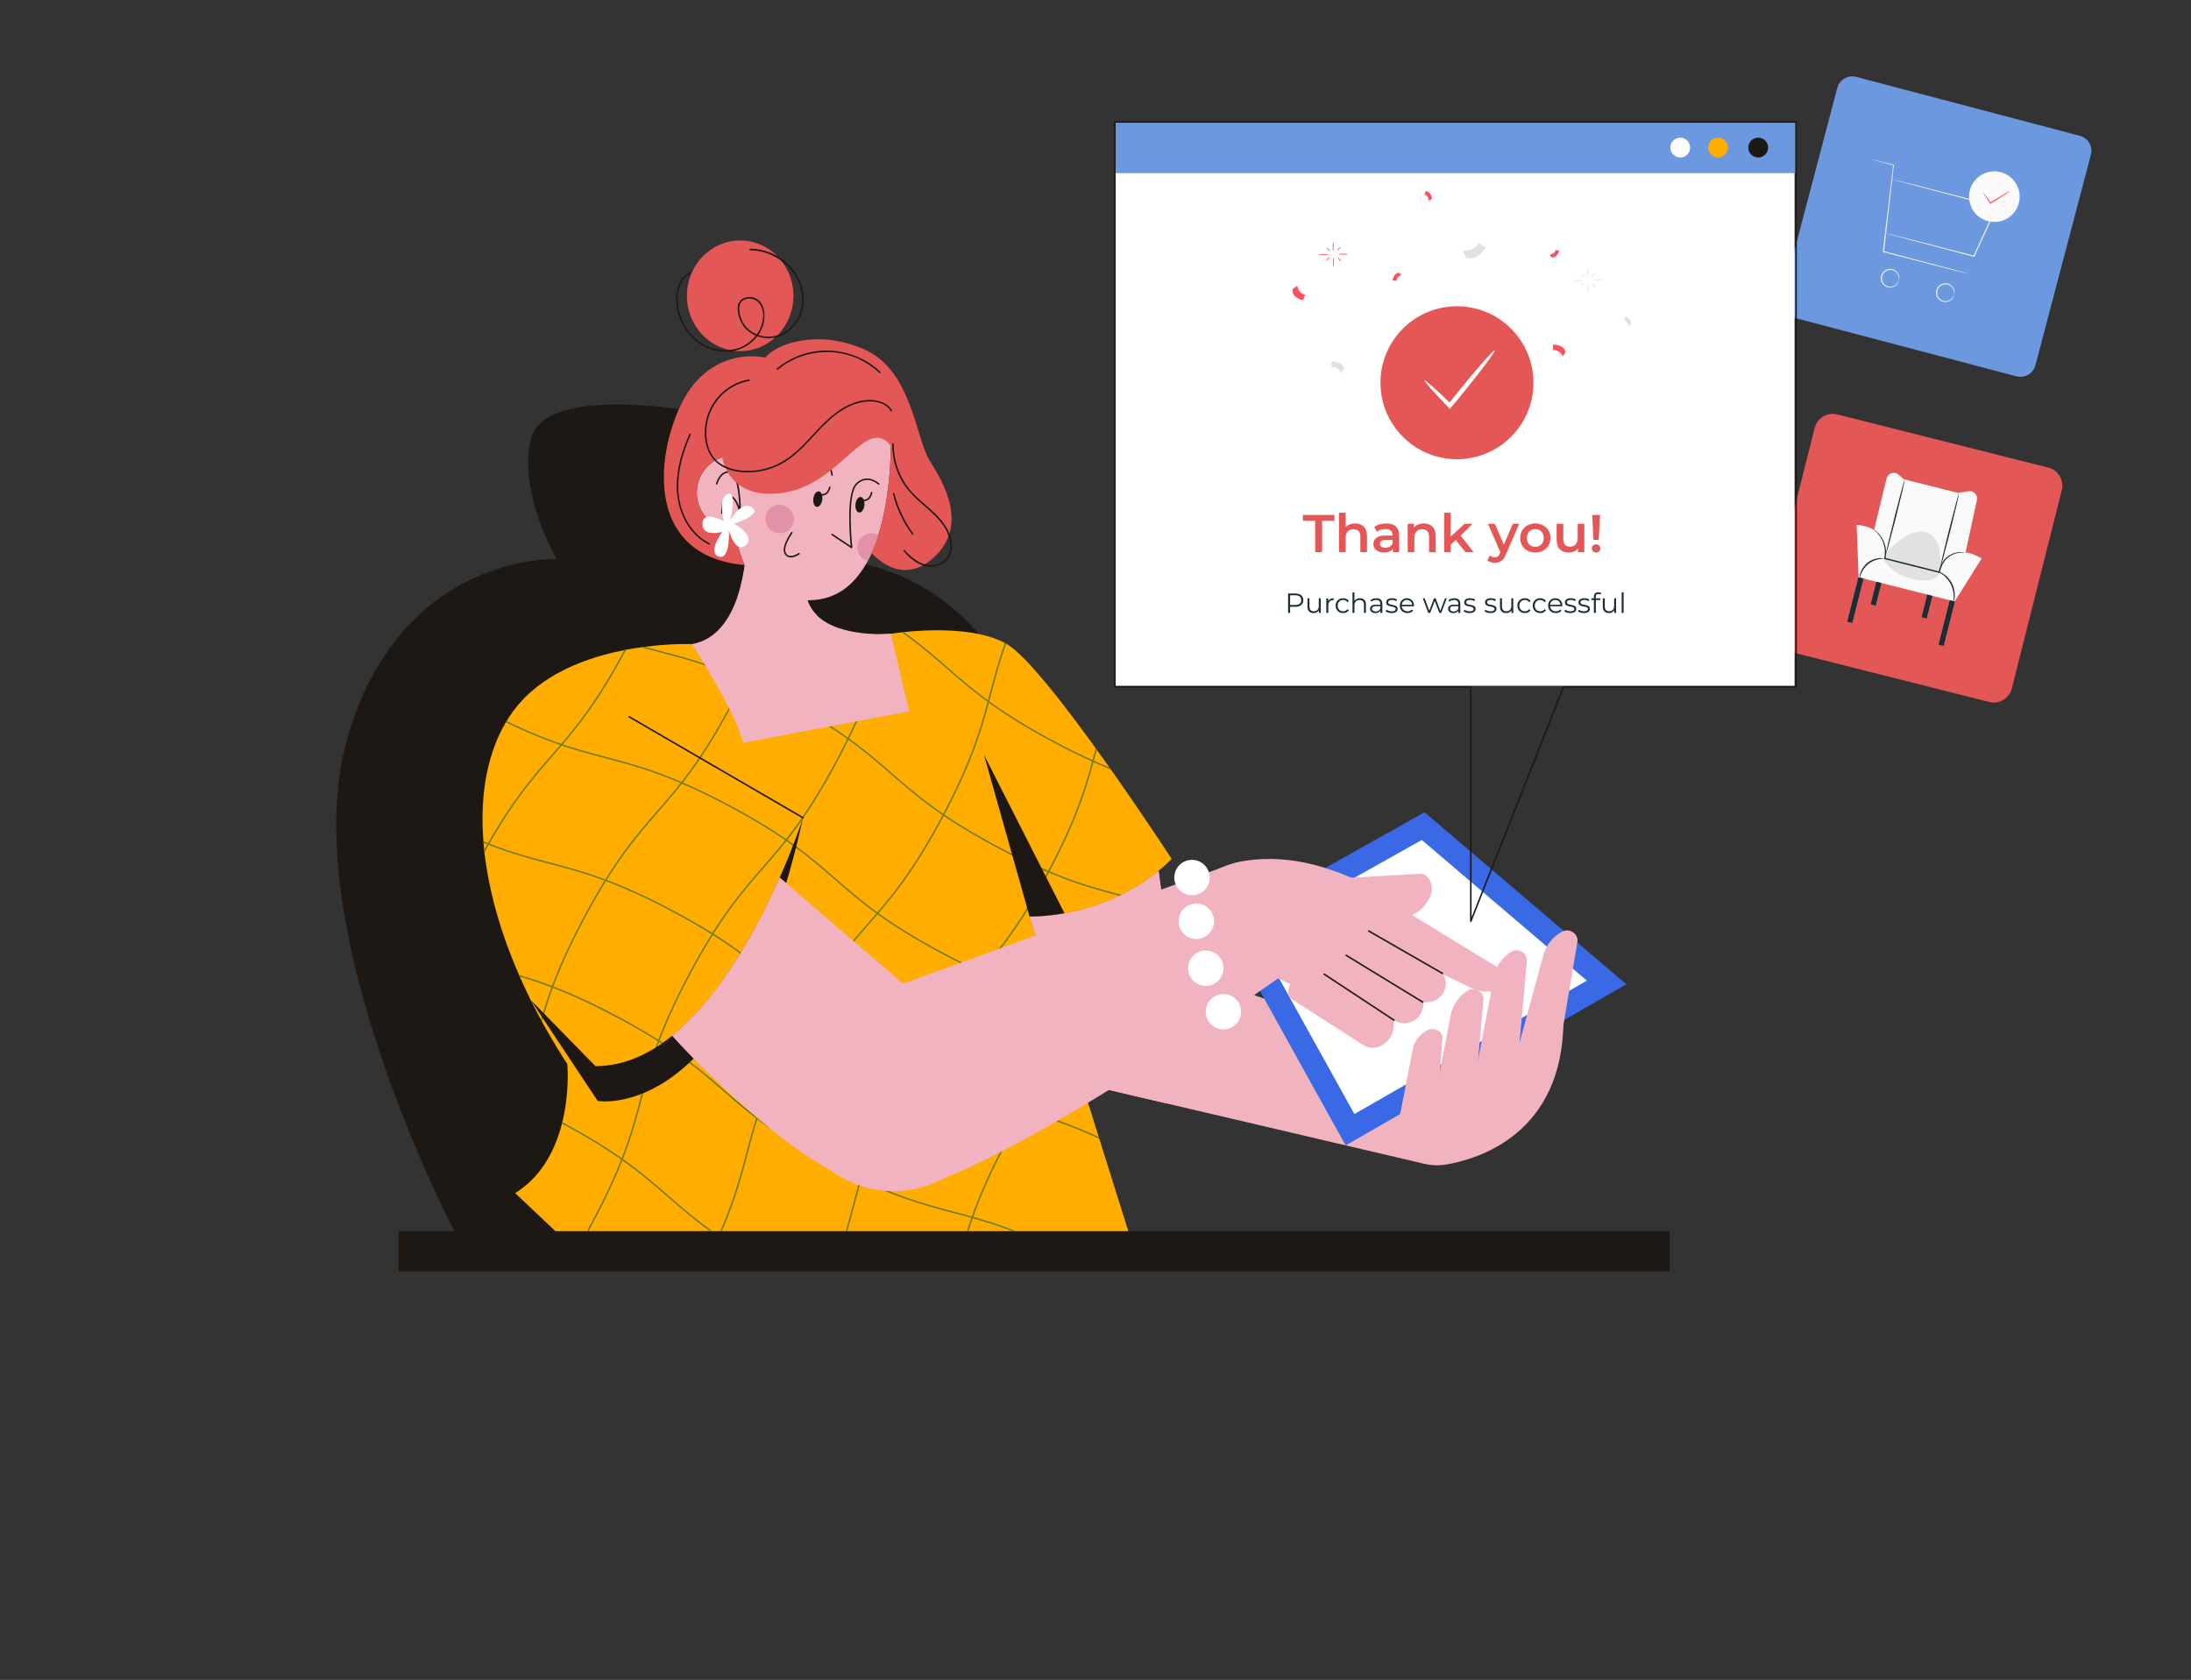 <svg xmlns="http://www.w3.org/2000/svg" xmlns:xlink="http://www.w3.org/1999/xlink" width="1447.57" height="1109.914" enable-background="new 0 0 1920 1080" viewBox="158.031 65.406 1447.57 1109.914" id="girl-doing-online-shopping"><rect x="158.031" y="65.406" width="1447.57" height="1109.914" fill="#333333" stroke="none"/><path fill="#6b98df" d="M1490.27,314.05l-147.71-38.93c-5.48-1.44-8.76-7.06-7.31-12.54l36.65-139.07      c1.44-5.48,7.06-8.76,12.54-7.31l147.71,38.93c5.48,1.44,8.76,7.06,7.31,12.54l-36.65,139.07      C1501.37,312.22,1495.75,315.5,1490.27,314.05z"></path><path fill="#ececec" d="M1459.12,246.44c-0.01,0.02-0.4-0.05-1.15-0.22c-0.81-0.19-1.9-0.45-3.26-0.78         c-2.9-0.73-6.99-1.75-12.05-3.02c-10.27-2.65-24.44-6.3-40.38-10.4l-0.33-0.08l0.04-0.34c0.26-2.21,0.53-4.56,0.81-6.93         c2.43-20.27,4.6-38.36,6.02-50.19l0.18,0.27c-4.53-1.23-8.15-2.22-10.72-2.92c-1.19-0.34-2.13-0.61-2.84-0.81         c-0.64-0.19-0.97-0.3-0.97-0.32c0.01-0.02,0.35,0.04,1,0.19c0.72,0.17,1.67,0.4,2.88,0.68c2.58,0.64,6.22,1.55,10.78,2.69         l0.21,0.05l-0.02,0.22c-1.35,11.83-3.41,29.93-5.73,50.22c-0.28,2.37-0.55,4.72-0.81,6.93l-0.29-0.42         c15.92,4.21,30.07,7.94,40.32,10.65c5.03,1.36,9.1,2.47,11.99,3.25c1.35,0.38,2.43,0.69,3.23,0.91         C1458.75,246.29,1459.13,246.41,1459.12,246.44z"></path><path fill="#ececec" d="M1403.8 219.45c0-.01.1 0 .29.04.23.05.51.11.85.19.8.19 1.88.45 3.26.79 2.9.73 7.02 1.77 12.17 3.06 10.43 2.69 25.02 6.44 41.91 10.79l-.44.21c3.08-6.72 6.41-14 9.86-21.52 1.78-3.87 3.52-7.67 5.19-11.3l.26.54c-19.58-5.16-36.87-9.72-49.32-13-6.15-1.66-11.1-2.99-14.58-3.93-1.66-.46-2.97-.83-3.92-1.09-.41-.12-.74-.22-1.01-.3-.23-.07-.34-.11-.34-.13 0-.01.12.01.36.06.27.06.61.14 1.03.23.96.23 2.28.55 3.95.96 3.49.88 8.47 2.14 14.64 3.7 12.47 3.22 29.78 7.69 49.39 12.75l.45.12-.19.42c-1.66 3.63-3.41 7.43-5.18 11.3-3.46 7.52-6.8 14.79-9.89 21.51l-.13.29-.31-.08c-16.86-4.46-31.42-8.31-41.84-11.06-5.13-1.39-9.23-2.5-12.12-3.28-1.37-.38-2.44-.69-3.23-.91-.33-.1-.61-.18-.83-.25C1403.89 219.49 1403.8 219.46 1403.8 219.45zM1412.55 250.73c-.07-.02.06-.52.03-1.43-.03-.89-.3-2.25-1.31-3.49-.97-1.23-2.81-2.25-4.9-2.03-2.05.17-4.2 1.75-4.78 4.09-.63 2.33.46 4.76 2.18 5.91 1.71 1.21 3.82 1.23 5.27.62 1.49-.59 2.39-1.64 2.85-2.4C1412.34 251.22 1412.48 250.71 1412.55 250.73c.03.01 0 .54-.4 1.41-.4.85-1.29 2.05-2.91 2.77-1.57.73-3.93.8-5.89-.54-1.96-1.26-3.25-4.03-2.53-6.7.67-2.68 3.15-4.47 5.48-4.61 2.37-.21 4.4 1.01 5.4 2.41 1.06 1.41 1.25 2.9 1.18 3.84C1412.82 250.26 1412.58 250.75 1412.55 250.73zM1449.06 260.26c-.07-.02.06-.52.03-1.43-.03-.89-.3-2.25-1.31-3.49-.97-1.23-2.81-2.25-4.9-2.03-2.05.17-4.2 1.75-4.78 4.09-.63 2.33.46 4.76 2.18 5.91 1.71 1.21 3.82 1.23 5.27.62 1.49-.59 2.39-1.64 2.85-2.4C1448.86 260.75 1448.99 260.24 1449.06 260.26c.03.01 0 .54-.4 1.41-.4.85-1.29 2.05-2.91 2.77-1.56.73-3.93.8-5.89-.54-1.96-1.26-3.25-4.03-2.53-6.7.67-2.68 3.15-4.47 5.48-4.61 2.37-.21 4.4 1.01 5.41 2.41 1.06 1.41 1.25 2.9 1.18 3.84C1449.33 259.79 1449.1 260.27 1449.06 260.26z"></path><circle cx="1475.64" cy="195.32" r="16.73" fill="#fafafa" transform="rotate(-33.716 1475.7 195.274)"></circle><path fill="#ff4f5b" d="M1486.01,191.57c0.06,0.09-1.01,0.87-2.78,2.06c-1.77,1.19-4.25,2.79-7.01,4.51        c-1.03,0.63-2.02,1.25-2.95,1.82l-0.31,0.19l-0.2-0.3c-2.69-4.01-4.53-6.97-4.39-7.07c0.15-0.1,2.24,2.69,5.01,6.65        l-0.51-0.11c0.93-0.59,1.91-1.21,2.93-1.85c2.76-1.72,5.28-3.25,7.13-4.31C1484.78,192.09,1485.95,191.48,1486.01,191.57z"></path><path fill="#e35757" d="M1472.27,529.2l-139.38-35.14c-6.59-1.66-10.59-8.35-8.93-14.95l33.01-130.96       c1.66-6.59,8.35-10.59,14.95-8.93l139.38,35.14c6.59,1.66,10.59,8.35,8.93,14.95l-33.01,130.96       C1485.56,526.87,1478.87,530.87,1472.27,529.2z"></path><path fill="#fafafa" d="M1384.7,412.18l1.27,34.63l63.49,16.01l17.82-28.43c0,0-6.14-3.81-10.62-3.97l7.47-34.63       c0.72-3.36-2.17-6.4-5.56-5.83l-6.84,1.13l-35.81-9.03l-3.6-3.1c-2.72-2.34-6.95-0.98-7.81,2.5l-8.32,34.03       C1396.19,415.5,1391.08,412.5,1384.7,412.18z"></path><path fill="#e1e1e1" d="M1402.36,434.52c2.45,4.77,6.69,8.49,11.5,10.84c4.82,2.35,10.2,3.39,15.55,3.6       c2.92,0.11,6.16-0.14,8.22-2.21c2.13-2.14,2.3-5.48,2.34-8.49c0.05-3.87,0.1-7.79-0.93-11.52c-1.03-3.73-3.29-7.3-6.77-8.99       c-4.71-2.3-10.42-0.68-14.99,1.9c-5.99,3.38-11.06,8.37-14.55,14.3"></path><rect width="3.46" height="30.28" x="1382.13" y="446.76" fill="#1a2e35" transform="rotate(14.152 1383.781 461.87)"></rect><rect width="3.46" height="15.46" x="1395.73" y="449.95" fill="#1a2e35" transform="rotate(14.14 1397.567 457.897)"></rect><rect width="3.46" height="15.46" x="1429.39" y="458.44" fill="#1a2e35" transform="rotate(14.14 1431.221 466.383)"></rect><rect width="3.46" height="30.28" x="1442.42" y="461.95" fill="#1a2e35" transform="rotate(14.14 1444.246 477.31)"></rect><path fill="#1a2e35" d="M1404.05 431.51c-.25-.06 2.31-11.11 5.73-24.68 3.42-13.57 6.4-24.51 6.65-24.45.25.06-2.31 11.11-5.73 24.68C1407.28 420.63 1404.31 431.58 1404.05 431.51zM1439.92 440.55c-.25-.06 2.31-11.11 5.73-24.68 3.42-13.57 6.4-24.51 6.65-24.45.25.06-2.31 11.11-5.73 24.68C1443.15 429.67 1440.17 440.62 1439.92 440.55z"></path><path fill="#1a2e35" d="M1456.66 430.42c0 .05-.63.07-1.77.08-.3 0-.61 0-.95 0-.36.04-.73.09-1.13.14-.41.05-.85.1-1.31.16-.46.12-.94.24-1.44.37-2 .56-4.35 1.7-6.29 3.82-1.95 2.07-3.44 5.13-4 8.54l-.08.48-.45-.11c-5.14-1.28-10.91-2.72-16.99-4.24-6.9-1.76-13.39-3.42-19.01-4.85l-.4-.1.09-.4c.72-3.14.53-6.19-.18-8.73-.66-2.56-1.81-4.62-2.9-6.18-2.26-3.11-4.29-4.22-4.18-4.34.02-.03.51.24 1.36.85.84.63 2.01 1.65 3.21 3.2 1.18 1.55 2.43 3.64 3.17 6.28.79 2.61 1.05 5.79.33 9.1l-.3-.5c5.63 1.4 12.13 3.02 19.04 4.74 6.07 1.55 11.83 3.01 16.97 4.32l-.53.37c.63-3.64 2.23-6.75 4.33-8.92 2.09-2.2 4.59-3.33 6.68-3.83.52-.11 1.02-.22 1.5-.33.47-.04.92-.07 1.35-.1.41-.03.8-.05 1.16-.08.34.02.67.04.97.06C1456.05 430.31 1456.67 430.37 1456.66 430.42zM1402.59 434.43c-.01.15-1.28.07-3.24.44-1.95.35-4.62 1.26-6.97 3.16-2.35 1.9-3.81 4.31-4.56 6.14-.77 1.84-.96 3.1-1.11 3.07-.1-.01-.15-1.31.49-3.31.62-1.97 2.07-4.61 4.59-6.65 2.52-2.03 5.4-2.89 7.46-3.08C1401.34 434 1402.61 434.33 1402.59 434.43z"></path><path fill="#1a2e35" d="M1448.67,463.33c-0.15-0.03,0.16-1.4,0.16-3.61c0.01-2.2-0.43-5.29-1.94-8.28c-1.51-3-3.72-5.19-5.49-6.5        c-1.77-1.33-3.06-1.89-2.99-2.03c0.03-0.1,1.43,0.25,3.37,1.48c1.93,1.21,4.36,3.45,5.95,6.62c1.59,3.17,1.94,6.45,1.76,8.73        C1449.32,462.04,1448.76,463.37,1448.67,463.33z"></path><rect width="449" height="339" x="894.68" y="179.5" fill="#fff"></rect><g><path fill="#1e1814" d="M840.14,554.16c-34.92-123.78-138.57-119.36-138.57-119.36s25.91-44.21,16.9-79.69      c-9.01-35.49-104.77-18.28-104.77-18.28s-95.76-17.21-104.77,18.28c-9.01,35.49,16.9,79.69,16.9,79.69      s-103.64-4.42-138.57,119.36c-34.92,123.78,70.97,324.66,70.97,324.66H613.7h155.47C769.17,878.81,875.06,677.94,840.14,554.16z      "></path><rect width="839.88" height="26.69" x="421.35" y="878.81" fill="#1e1814"></rect><path fill="#f2b3c1" d="M925.06,652.4l-1.57-11.64c-21.42,17.66-45.18,25-62.16,28.04c-13.78,2.46-23.09,2.09-23.09,2.09       l3.66,11.67l31.01,98.81l59.26-76.27L925.06,652.4z"></path><path fill="#f2b3c1" d="M1105.29,788.77v-26.81L932.16,705.1l-59.26,76.27l226.23,52.98c4.69,1.1,9.53,1.28,14.28,0.47       c21.32-3.58,77.22-20.13,77.58-95.25L1105.29,788.77z"></path><circle cx="905" cy="740" r="44" fill="#f2b3c1"></circle><path fill="#f2b3c1" d="M925.06,652.4l-83.16,30.16l-3.66-11.67c0,0,9.31,0.37,23.09-2.09c16.99-3.04,40.74-10.38,62.16-28.04       L925.06,652.4z"></path><polygon fill="#f2b3c1" points="890.72 785.54 987.59 722.19 928.8 794.46"></polygon><path fill="#ffae01" d="M688.58,605.73c-1.65-0.98-116.42-67.56-163.38-94.8c-10.76,6.12-20.61,14.09-28.21,24.48        c-29.81,40.76-27.09,112.47,11.63,190.63l42.85,43.8C636.07,769.84,688.58,605.73,688.58,605.73z"></path><path fill="#ffae01" d="M861.33,668.81c19.32-3.45,47.4-12.47,70.83-35.9c0,0-82.61-126.88-108.98-142        c-26.37-15.13-76.54-6.76-76.54-6.76l-131.36,6.82c0,0-51.08-2.2-90.08,19.97C488,542,480,566,480,606        s28.62,120.04,28.62,120.04c6.92,13.97,14.98,28.14,24.22,42.37c0,0,5.77,60.22-34.42,85.31l26.53,25.09h378.53L838.24,670.9        C838.24,670.9,847.56,671.27,861.33,668.81z"></path><defs><path id="a" d="M615.28,490.96c0,0-83.16-3.59-118.29,44.44c-35.13,48.03-25.09,139.08,35.85,233         c0,0,5.77,60.22-34.41,85.31l26.53,25.09h378.54L838.24,670.9c0,0,53.77,2.16,93.92-37.99c0,0-82.6-126.88-108.97-142.01         c-26.37-15.12-76.55-6.76-76.55-6.76L615.28,490.96z"></path></defs><clipPath id="b"><use overflow="visible" xlink:href="#a"></use></clipPath><g clip-path="url(#b)"><path fill="#757d02" d="M313.07 940.16l-.89-.47c20.15-38.05 34.92-54.99 49.2-71.38 14.24-16.35 28.97-33.25 49.07-71.19 20.09-37.95 25.8-59.63 31.31-80.59 5.53-21.02 11.25-42.76 31.4-80.81 20.15-38.05 34.92-54.99 49.2-71.38 14.24-16.34 28.97-33.24 49.06-71.19 20.09-37.94 25.8-59.62 31.31-80.59 5.53-21.02 11.25-42.76 31.4-80.8 20.15-38.05 34.92-54.99 49.2-71.38 14.24-16.34 28.97-33.24 49.06-71.19l.89.47c-20.15 38.05-34.91 54.99-49.19 71.38-14.24 16.34-28.97 33.24-49.06 71.19-20.09 37.94-25.8 59.62-31.31 80.59-5.53 21.02-11.25 42.76-31.4 80.81-20.15 38.05-34.91 54.99-49.19 71.38-14.24 16.34-28.97 33.24-49.07 71.19-20.1 37.95-25.8 59.63-31.31 80.59-5.53 21.02-11.25 42.76-31.4 80.81-20.15 38.05-34.92 54.99-49.2 71.38C347.9 885.32 333.17 902.22 313.07 940.16zM382.83 977.1l-.89-.47c20.15-38.05 34.92-54.99 49.2-71.38 14.24-16.34 28.97-33.25 49.07-71.19 20.09-37.95 25.8-59.63 31.31-80.59 5.53-21.02 11.25-42.76 31.4-80.81 20.15-38.05 34.91-54.99 49.2-71.38 14.24-16.34 28.97-33.25 49.06-71.19 20.09-37.94 25.8-59.62 31.31-80.59 5.53-21.02 11.25-42.76 31.4-80.81 20.15-38.05 34.91-54.99 49.2-71.38 14.24-16.34 28.97-33.24 49.06-71.19l.89.47c-20.15 38.05-34.91 54.99-49.19 71.38-14.24 16.34-28.97 33.24-49.06 71.19-20.09 37.94-25.8 59.62-31.31 80.59-5.53 21.02-11.25 42.76-31.4 80.81-20.15 38.05-34.91 54.99-49.2 71.38-14.24 16.34-28.97 33.25-49.06 71.19-20.1 37.95-25.8 59.63-31.31 80.59-5.53 21.02-11.25 42.76-31.4 80.81-20.15 38.05-34.92 54.99-49.2 71.38C417.65 922.26 402.93 939.16 382.83 977.1zM522.35 1050.99l-.89-.47c20.15-38.05 34.92-54.99 49.2-71.38 14.24-16.35 28.97-33.25 49.07-71.19 20.1-37.95 25.8-59.63 31.31-80.59 5.53-21.02 11.25-42.76 31.4-80.81 20.15-38.05 34.91-54.99 49.2-71.38 14.24-16.34 28.97-33.24 49.06-71.19 20.09-37.94 25.8-59.62 31.31-80.59 5.53-21.02 11.25-42.76 31.4-80.81 20.15-38.05 34.91-54.99 49.2-71.38 14.24-16.34 28.97-33.24 49.06-71.19l.89.47c-20.15 38.05-34.91 54.99-49.19 71.38-14.24 16.34-28.97 33.24-49.06 71.19-20.09 37.94-25.8 59.62-31.31 80.59-5.53 21.02-11.25 42.76-31.4 80.81-20.15 38.05-34.91 54.99-49.2 71.38-14.24 16.34-28.97 33.24-49.06 71.19-20.1 37.95-25.8 59.63-31.31 80.59-5.53 21.02-11.25 42.76-31.4 80.81-20.15 38.05-34.92 54.99-49.2 71.38C557.17 996.14 542.44 1013.04 522.35 1050.99zM452.59 1014.05l-.89-.47c20.15-38.05 34.92-54.99 49.2-71.38 14.24-16.35 28.97-33.25 49.07-71.19 20.1-37.95 25.8-59.63 31.31-80.59 5.53-21.02 11.25-42.76 31.4-80.81 20.15-38.05 34.91-54.99 49.19-71.38 14.24-16.34 28.97-33.25 49.06-71.19 20.09-37.94 25.8-59.62 31.31-80.59 5.53-21.02 11.25-42.76 31.4-80.81 20.15-38.05 34.91-54.99 49.2-71.38 14.24-16.34 28.97-33.24 49.06-71.19l.89.47c-20.15 38.05-34.91 54.99-49.19 71.38-14.24 16.34-28.97 33.24-49.06 71.19-20.09 37.94-25.8 59.62-31.31 80.59-5.53 21.02-11.25 42.76-31.4 80.81-20.15 38.05-34.91 54.99-49.2 71.38-14.24 16.34-28.97 33.25-49.06 71.19-20.1 37.95-25.8 59.63-31.31 80.59-5.53 21.02-11.25 42.76-31.4 80.81-20.15 38.05-34.92 54.99-49.2 71.38C487.41 959.2 472.68 976.1 452.59 1014.05zM592.1 1087.93l-.89-.47c20.15-38.05 34.92-54.99 49.2-71.38 14.24-16.34 28.97-33.25 49.07-71.19 20.09-37.95 25.8-59.63 31.31-80.59 5.53-21.02 11.25-42.76 31.4-80.81 20.15-38.05 34.91-54.99 49.2-71.38 14.24-16.34 28.97-33.24 49.06-71.19 20.09-37.94 25.8-59.62 31.31-80.59 5.53-21.02 11.25-42.76 31.4-80.8 20.15-38.05 34.91-54.99 49.19-71.38 14.24-16.34 28.97-33.25 49.06-71.19l.89.47c-20.15 38.05-34.91 54.99-49.19 71.38-14.24 16.34-28.97 33.24-49.06 71.19-20.09 37.94-25.8 59.62-31.31 80.59-5.53 21.02-11.25 42.76-31.4 80.81-20.15 38.05-34.91 54.99-49.2 71.38-14.24 16.34-28.97 33.24-49.06 71.19-20.09 37.95-25.8 59.63-31.31 80.59-5.53 21.02-11.25 42.76-31.4 80.81-20.15 38.05-34.92 54.99-49.2 71.38C626.93 1033.08 612.2 1049.98 592.1 1087.93zM661.86 1124.87l-.89-.47c20.15-38.05 34.92-54.99 49.2-71.38 14.24-16.35 28.97-33.25 49.07-71.19 20.1-37.95 25.8-59.63 31.31-80.59 5.53-21.02 11.25-42.76 31.4-80.81 20.15-38.05 34.91-54.99 49.2-71.38 14.24-16.34 28.97-33.24 49.07-71.19 20.09-37.94 25.8-59.62 31.31-80.59 5.53-21.02 11.25-42.76 31.4-80.81 20.15-38.05 34.91-54.99 49.19-71.38 14.24-16.34 28.97-33.24 49.06-71.19l.89.47c-20.15 38.05-34.91 54.99-49.19 71.38-14.24 16.34-28.97 33.24-49.06 71.19-20.09 37.94-25.8 59.62-31.31 80.59-5.53 21.02-11.25 42.76-31.4 80.8-20.15 38.05-34.91 54.99-49.19 71.38-14.24 16.34-28.97 33.24-49.06 71.19-20.1 37.95-25.8 59.63-31.31 80.59-5.53 21.02-11.25 42.76-31.4 80.81-20.15 38.05-34.92 54.99-49.2 71.38C696.68 1070.02 681.96 1086.92 661.86 1124.87z"></path><path fill="#757d02" d="M1159.05 717.47c-38.05-20.15-54.99-34.91-71.38-49.19-16.34-14.24-33.24-28.97-71.19-49.06-37.94-20.09-59.62-25.8-80.59-31.31-21.02-5.53-42.76-11.25-80.8-31.4-38.05-20.15-54.99-34.91-71.38-49.2-16.34-14.24-33.25-28.97-71.19-49.06-37.95-20.1-59.63-25.8-80.59-31.31-21.02-5.53-42.76-11.25-80.81-31.4-38.05-20.15-54.99-34.92-71.38-49.2-16.34-14.24-33.25-28.97-71.19-49.07l.47-.89c38.05 20.15 54.99 34.92 71.38 49.2 16.34 14.24 33.25 28.97 71.19 49.07 37.95 20.1 59.63 25.8 80.59 31.31 21.02 5.53 42.76 11.25 80.81 31.4 38.05 20.15 54.99 34.91 71.38 49.2 16.34 14.24 33.25 28.97 71.19 49.07 37.94 20.09 59.62 25.8 80.59 31.31 21.02 5.53 42.76 11.25 80.81 31.4 38.05 20.15 54.99 34.91 71.38 49.19 16.34 14.24 33.24 28.97 71.19 49.06L1159.05 717.47zM1122.11 787.22c-38.05-20.15-54.99-34.91-71.38-49.19-16.34-14.24-33.25-28.97-71.19-49.07-37.94-20.09-59.62-25.8-80.59-31.31-21.02-5.53-42.76-11.25-80.81-31.4-38.05-20.15-54.99-34.92-71.38-49.2-16.34-14.24-33.25-28.97-71.19-49.06-37.95-20.09-59.63-25.8-80.59-31.31-21.02-5.53-42.76-11.25-80.81-31.4-38.05-20.15-54.99-34.92-71.38-49.2-16.34-14.24-33.25-28.97-71.19-49.07l.47-.89c38.05 20.15 54.99 34.92 71.38 49.2 16.34 14.24 33.25 28.97 71.19 49.07 37.95 20.1 59.63 25.8 80.59 31.31 21.02 5.53 42.76 11.25 80.81 31.4 38.05 20.15 54.99 34.91 71.38 49.19 16.34 14.24 33.24 28.97 71.19 49.06 37.94 20.09 59.62 25.8 80.59 31.31 21.02 5.53 42.76 11.25 80.8 31.4 38.05 20.15 54.99 34.91 71.38 49.2 16.34 14.24 33.24 28.97 71.19 49.06L1122.11 787.22zM1048.22 926.74c-38.05-20.15-54.99-34.91-71.38-49.19-16.34-14.24-33.24-28.97-71.19-49.06-37.94-20.09-59.62-25.8-80.59-31.31-21.02-5.53-42.76-11.25-80.81-31.4-38.05-20.15-54.99-34.91-71.38-49.19-16.34-14.24-33.25-28.97-71.19-49.07-37.95-20.09-59.63-25.8-80.59-31.31-21.02-5.53-42.76-11.25-80.81-31.4-38.05-20.15-54.99-34.92-71.38-49.2-16.35-14.24-33.25-28.97-71.19-49.07l.47-.89c38.05 20.15 54.99 34.92 71.38 49.2 16.34 14.24 33.25 28.97 71.19 49.07 37.95 20.09 59.63 25.8 80.59 31.31 21.02 5.53 42.76 11.25 80.81 31.4 38.05 20.15 54.99 34.91 71.38 49.2 16.34 14.24 33.25 28.97 71.19 49.06 37.94 20.09 59.62 25.8 80.59 31.31 21.02 5.53 42.76 11.25 80.8 31.4 38.05 20.15 54.99 34.91 71.38 49.19 16.34 14.24 33.24 28.97 71.19 49.06L1048.22 926.74zM1085.16 856.98c-38.05-20.15-54.99-34.91-71.38-49.19-16.34-14.24-33.25-28.97-71.19-49.07-37.94-20.09-59.62-25.8-80.59-31.31-21.02-5.53-42.76-11.25-80.81-31.4-38.05-20.15-54.99-34.92-71.38-49.2-16.34-14.24-33.25-28.97-71.19-49.06-37.94-20.1-59.63-25.8-80.59-31.31-21.02-5.53-42.76-11.25-80.81-31.4-38.05-20.15-54.99-34.92-71.38-49.2-16.34-14.24-33.25-28.97-71.19-49.07l.47-.89c38.05 20.15 54.99 34.92 71.38 49.2 16.34 14.24 33.25 28.97 71.19 49.07 37.95 20.1 59.63 25.8 80.59 31.31 21.02 5.53 42.76 11.25 80.81 31.4 38.05 20.15 54.99 34.91 71.38 49.2 16.34 14.24 33.24 28.97 71.19 49.06 37.95 20.09 59.63 25.8 80.59 31.31 21.02 5.53 42.76 11.25 80.8 31.4 38.05 20.15 54.99 34.91 71.38 49.2 16.34 14.24 33.24 28.97 71.19 49.06L1085.16 856.98zM1011.28 996.5c-38.05-20.15-54.99-34.91-71.38-49.19-16.34-14.24-33.25-28.97-71.19-49.06-37.94-20.09-59.62-25.8-80.59-31.31-21.02-5.53-42.76-11.25-80.8-31.4-38.05-20.15-54.99-34.91-71.38-49.2-16.34-14.24-33.24-28.97-71.19-49.06-37.95-20.09-59.63-25.8-80.59-31.31-21.02-5.53-42.76-11.25-80.81-31.4-38.05-20.15-54.99-34.92-71.38-49.2-16.35-14.24-33.25-28.97-71.19-49.07l.47-.89c38.05 20.15 54.99 34.92 71.38 49.2 16.35 14.24 33.25 28.97 71.19 49.07 37.95 20.09 59.63 25.8 80.59 31.31 21.02 5.53 42.76 11.25 80.81 31.4 38.05 20.15 54.99 34.91 71.38 49.19 16.34 14.24 33.25 28.97 71.19 49.07 37.94 20.09 59.62 25.8 80.59 31.31 21.02 5.53 42.76 11.25 80.81 31.4 38.05 20.15 54.99 34.91 71.38 49.19 16.34 14.24 33.24 28.97 71.19 49.06L1011.28 996.5zM974.34 1066.25c-38.05-20.15-54.99-34.91-71.38-49.19-16.34-14.24-33.24-28.97-71.19-49.06-37.94-20.09-59.62-25.8-80.59-31.31-21.02-5.53-42.76-11.25-80.81-31.4-38.05-20.15-54.99-34.91-71.38-49.19-16.34-14.24-33.25-28.97-71.19-49.07-37.95-20.09-59.63-25.8-80.59-31.31-21.02-5.53-42.76-11.25-80.81-31.4-38.05-20.15-55-34.92-71.38-49.2-16.34-14.24-33.25-28.97-71.19-49.07l.47-.89c38.05 20.15 54.99 34.92 71.38 49.2 16.34 14.24 33.25 28.97 71.19 49.07 37.95 20.1 59.63 25.8 80.59 31.31 21.02 5.53 42.76 11.25 80.81 31.4 38.05 20.15 54.99 34.91 71.38 49.2 16.34 14.24 33.25 28.97 71.19 49.06 37.94 20.09 59.62 25.8 80.59 31.31 21.02 5.53 42.76 11.25 80.8 31.4 38.05 20.15 54.99 34.91 71.38 49.19 16.34 14.24 33.24 28.97 71.19 49.06L974.34 1066.25z"></path></g><path fill="#1e1814" d="M861.33 668.81c-13.78 2.46-23.09 2.09-23.09 2.09l-30.11-106.81L861.33 668.81zM688.58 605.73c0 0-52.51 164.11-137.11 164.11l-42.86-43.81 44.29 66.75C552.91 792.78 643.59 809.4 688.58 605.73z"></path><path fill="#1e1814" d="M688.58,606.23c-0.09,0-0.17-0.02-0.25-0.07l-114.88-66.74c-0.24-0.14-0.32-0.45-0.18-0.69        c0.14-0.24,0.45-0.32,0.69-0.18l114.88,66.74c0.24,0.14,0.32,0.45,0.18,0.69C688.92,606.14,688.75,606.23,688.58,606.23z"></path><path fill="#f2b3c1" d="M758.66,535.4l-109.69,20.8c-3.94-18.65-33.69-65.24-33.69-65.24c16.27-2.86,25.16-17.01,30.02-31.27        c5.52-16.21,5.82-32.54,5.82-32.54l39.07,22.94c-0.71,9.86,2.45,16.92,7.61,21.95c15.47,15.13,48.84,12.1,48.84,12.1        L758.66,535.4z"></path><path fill="#f2b3c1" d="M697.81,472.04c-2.36,0.93-4.88,1.63-7.55,2.1c-19.19,3.39-34.94-2.03-44.95-14.45        c5.52-16.21,5.82-32.54,5.82-32.54l39.07,22.94C689.48,459.95,692.65,467.01,697.81,472.04z"></path><path fill="#f2b3c1" d="M738.38,418.87c-1.91,6.09-4.25,11.96-7.13,17.3c-7.49,13.91-18.59,24.24-34.96,25.64        c-47.49,4.05-69.77-42.54-35.84-110.41l86.03-3.34C746.47,348.05,748.5,386.62,738.38,418.87z"></path><circle cx="643" cy="390.83" r="24.61" fill="#f2b3c1" transform="rotate(-7.054 643.219 390.942)"></circle><path fill="#1e1814" d="M720.67,427.65c-0.1,0-0.19-0.03-0.28-0.08l-12.9-8.6c-0.23-0.15-0.29-0.47-0.14-0.7        c0.15-0.23,0.46-0.29,0.7-0.14l12.01,8.01c-0.61-6.03-3.14-34.66,3.48-41.28c7.43-7.43,15.32-0.08,15.4-0.01        c0.2,0.19,0.21,0.51,0.02,0.71c-0.19,0.2-0.51,0.21-0.71,0.02c-0.29-0.28-7.26-6.74-14-0.01c-6.92,6.92-3.12,41.18-3.08,41.53        c0.02,0.19-0.07,0.38-0.24,0.49C720.85,427.63,720.76,427.65,720.67,427.65z"></path><path fill="#1e1814" d="M729.14,399.22c-0.31,2.83-1.88,4.98-3.51,4.8c-1.63-0.18-2.71-2.62-2.4-5.45         c0.31-2.83,1.88-4.98,3.51-4.8C728.38,393.95,729.45,396.39,729.14,399.22z"></path><path fill="#1e1814" d="M728.74 396.53c-1.31 0-2.33-.43-2.39-.45-.25-.11-.37-.4-.26-.66.11-.26.4-.37.66-.26.02.01 2.1.87 3.95-.08 1.33-.69 2.25-2.15 2.73-4.35.06-.27.33-.45.6-.38.27.06.44.33.38.6-.55 2.51-1.64 4.2-3.26 5.03C730.32 396.39 729.48 396.53 728.74 396.53zM701.29 395.57c-.38 2.82-2.01 4.93-3.64 4.71-1.63-.22-2.64-2.69-2.25-5.51.38-2.82 2.01-4.93 3.64-4.71C700.66 390.28 701.67 392.75 701.29 395.57z"></path><path fill="#1e1814" d="M701.12 392.87c-1.39 0-2.47-.49-2.54-.52-.25-.12-.36-.41-.24-.67.12-.25.42-.36.67-.25.02.01 2.08.93 3.95.03 1.35-.65 2.3-2.09 2.84-4.27.07-.27.34-.43.61-.37.27.07.43.34.37.61-.62 2.49-1.76 4.16-3.39 4.94C702.6 392.75 701.82 392.87 701.12 392.87zM707.76 379.86c-.27 0-.49-.21-.5-.48-.02-.36-.54-8.71-9.01-10.28-8.49-1.58-11.67 3.6-11.8 3.82-.14.24-.45.32-.69.18-.24-.14-.32-.45-.18-.69.03-.06 3.63-6.02 12.85-4.3 9.26 1.73 9.83 11.13 9.83 11.22.01.28-.2.51-.48.53C707.78 379.86 707.77 379.86 707.76 379.86zM680.46 433.73c-.37 0-.74-.04-1.11-.12-1.22-.27-2.18-.99-2.85-2.15-2.76-4.77 4.04-14.02 4.33-14.41.17-.22.48-.27.7-.1.22.17.27.48.1.7-.07.09-6.7 9.11-4.27 13.31.53.92 1.25 1.47 2.19 1.67 2.67.59 6.13-1.81 6.16-1.83.23-.16.54-.1.7.12.16.23.11.54-.12.7C686.17 431.72 683.27 433.73 680.46 433.73zM635.11 405.09c-.26 0-.47-.19-.5-.45-.04-.42-.93-10.39 4.57-11.7 1-.24 1.97-.06 2.9.52 2.05 1.28 3.51 4.36 4.4 6.85-.33-8.42-1.78-22.13-6.16-22.6-6.19-.65-8.28 7.43-8.3 7.51-.07.27-.34.43-.61.37-.27-.07-.43-.34-.37-.61.02-.09 2.34-9.01 9.38-8.26 6.94.74 7.14 24.61 7.14 27.33 0 .26-.19.47-.45.5-.25.03-.49-.14-.55-.39-.02-.08-1.77-7.8-5.03-9.84-.7-.44-1.4-.57-2.13-.39-4.66 1.11-3.81 10.53-3.8 10.63.03.28-.18.52-.45.55C635.15 405.09 635.13 405.09 635.11 405.09z"></path><path fill="#e391a7" d="M682.58 408.3c0 5.19-4.21 9.4-9.4 9.4-5.19 0-9.4-4.21-9.4-9.4 0-5.19 4.21-9.4 9.4-9.4C678.37 398.89 682.58 403.11 682.58 408.3zM738.38 418.87c-1.91 6.09-4.25 11.96-7.13 17.3-3.9-1.15-6.74-4.76-6.74-9.02 0-5.19 4.2-9.4 9.4-9.4C735.52 417.75 737.05 418.16 738.38 418.87z"></path><path fill="#e35757" d="M772.29,369.8c-9.32-14.69-11.63-59.51-43.09-73.49c-31.47-13.98-59.24-3.23-65.43,5.38        c0,0-28.05-7.17-48.48,19c-20.44,26.17-40.31,111.35,34.82,118.07c-3.34-6.59-5.36-14.43-5.86-23.35        c-0.41,0.02-0.82,0.03-1.24,0.03c-13.59,0-24.61-11.02-24.61-24.61c0-10.86,7.04-20.07,16.8-23.34c0,0,3.64,29.41,41.16,23.39        c37.52-6.02,54.28-51.88,70.27-30.74c-0.2,13.95-1.63,37.69-8.24,58.74c-1.28,4.08-2.76,8.06-4.46,11.85        c0,0.01-0.01,0.02-0.01,0.03c0,0,19.38,23.61,41.61,2.48C797.74,412.1,781.61,384.49,772.29,369.8z"></path><path fill="#1e1814" d="M747.33 336.53c-2.97-5.18-9.35-6.91-14.96-6.88-6.44.03-12.64 2.41-18.07 5.74-11.47 7.04-19.22 18.21-28.98 27.22-5.14 4.74-10.89 8.74-17.5 11.13-6.62 2.4-13.8 3.29-20.81 2.47-6.58-.77-13.4-3.29-17.51-8.74-4.17-5.52-5.28-12.99-4.64-19.73 1.46-15.28 13.04-28.05 28.21-30.67.64-.11.37-1.08-.27-.97-12.84 2.22-23.52 11.69-27.43 24.09-2.04 6.47-2.33 13.65-.43 20.19 1.82 6.29 5.9 11.32 11.86 14.09 6.07 2.82 13.09 3.46 19.69 2.83 6.89-.66 13.62-2.82 19.57-6.37 11.87-7.09 19.67-18.81 29.8-27.92 5.74-5.16 12.48-9.71 20.07-11.55 6.79-1.65 16.59-1.26 20.52 5.57C746.79 337.6 747.66 337.09 747.33 336.53L747.33 336.53zM747.53 358.71c-.11 7.78 1.71 15.53 5.25 22.46 3.74 7.34 9.42 12.91 15.59 18.24 6.11 5.27 12.48 10.73 15.75 18.31 1.64 3.8 2.4 8.2 1.36 12.27-.98 3.85-3.76 6.72-7.5 8-8.69 2.98-16.76-2.71-22.15-9.07-.42-.49-1.13.22-.71.71 4.8 5.66 11.54 10.83 19.38 10.11 3.25-.3 6.47-1.54 8.81-3.86 2.75-2.73 3.76-6.66 3.63-10.44-.28-8.13-5.39-15.17-11.02-20.63-6.41-6.22-13.9-11.34-19.05-18.77-5.53-7.99-8.46-17.63-8.33-27.34C748.55 358.06 747.54 358.06 747.53 358.71L747.53 358.71z"></path><path fill="#1e1814" d="M747.98 391.75c2.45 9.65 6.75 18.76 12.64 26.79.38.52 1.25.02.87-.51-5.84-7.97-10.1-16.97-12.53-26.55C748.79 390.85 747.82 391.12 747.98 391.75L747.98 391.75zM613.52 352.16c-4.8 10.92-8.46 22.63-8.4 34.67.05 10.04 2.96 20.13 9.09 28.17 3.28 4.3 7.43 7.87 12.29 10.26.58.28 1.09-.58.51-.87-8.62-4.24-14.76-12.18-18.02-21.1-3.74-10.23-3.47-21.36-1.04-31.86 1.5-6.45 3.77-12.7 6.43-18.76C614.64 352.08 613.78 351.56 613.52 352.16L613.52 352.16zM671.99 309.59c14.99-12.41 36.26-15.14 53.85-6.79 4.8 2.28 9.21 5.29 13.08 8.93.47.44 1.18-.27.71-.71-14.43-13.58-35.81-17.78-54.26-10.48-5.11 2.02-9.86 4.84-14.09 8.34C670.78 309.29 671.49 310 671.99 309.59L671.99 309.59z"></path><ellipse cx="647.06" cy="260.84" fill="#e35757" rx="35.19" ry="36.56"></ellipse><path fill="#1e1814" d="M653.65,230.74c17.73,0.17,34.55,14.55,34.43,32.93c-0.05,8.27-4.17,16.4-11.19,20.91         c-6.67,4.29-15.41,4.35-22.11,0.05c-3.63-2.33-6.22-5.84-7.48-9.96c-1.19-3.9-1.86-9.33,2.6-11.34         c3.32-1.49,7.3-0.49,9.62,2.26c2.71,3.22,3.16,7.92,2.38,11.91c-1.56,7.94-7.64,14.65-15.12,17.56         c-8.35,3.25-18.07,1.72-25.51-3.08c-7.26-4.68-12.28-12.37-14.47-20.64c-1.87-7.09-1.7-15.81,3.15-21.75         c1.16-1.41,2.55-2.57,4.14-3.46c0.56-0.32,0.06-1.19-0.51-0.87c-7.16,4.03-9.43,12.86-8.78,20.56         c0.75,8.94,5.14,17.81,11.79,23.83c7.04,6.37,17,9.5,26.37,7.58c8.45-1.73,15.87-7.87,18.91-15.98         c2.55-6.81,1.69-18.26-7.33-19.51c-3.23-0.45-6.95,0.76-8.44,3.86c-1.01,2.11-0.79,4.58-0.39,6.81         c0.44,2.44,1.29,4.83,2.56,6.97c4.23,7.1,13.07,10.49,21.07,9.2c8.5-1.37,15.34-8.15,18.2-16.07         c3.27-9.04,1.09-19.36-4.25-27.14c-5.29-7.71-13.72-13.12-22.87-14.94c-2.23-0.45-4.5-0.67-6.77-0.69         C653,229.73,653,230.73,653.65,230.74L653.65,230.74z"></path><path fill="#fff" d="M636.27,409.72c0,0-4.24-15.32,2.47-17.88c6.71-2.56,1.76,17.15,1.76,17.15s7.42-13.18,14.39-8.32        c6.97,4.85-11.74,10.73-11.74,10.73s14.47,8.2,7.59,14.22c-6.88,6.02-11.12-9.69-11.12-9.69s1.06,19.73-6.71,17.19        c-7.76-2.54,2.29-16.31,2.29-16.31s-13.24,3.82-13.06-5.41C622.33,402.17,636.27,409.72,636.27,409.72z"></path><g><polygon fill="#3969e4" points="1099.18 602.08 1232.55 715.73 1047.1 822.17 966.34 676.64"></polygon><polygon fill="#fff" points="986.81 682.45 1097.4 620.38 1206.46 713.32 1052.87 801.47"></polygon></g><g><path fill="#f2b3c1" d="M677.44,648.94l-4.27-3.67c-14.52,32.95-38.85,78.51-70.97,104.43l-0.01,0.01c0,0,5.33,5.98,14.2,15.07         c27.04,27.7,86.94,84.16,128.59,87.37l9.77-136.79L677.44,648.94z"></path><path fill="#f2b3c1" d="M1002.4,711.88l-29.79-75.99l-217.86,79.46l-9.77,136.79c1.03,0.08,2.04,0.14,3.05,0.15         C803.11,853.01,1002.4,711.88,1002.4,711.88z"></path><circle cx="748.31" cy="783.57" r="68.84" fill="#f2b3c1"></circle><path fill="#f2b3c1" d="M673.17 645.26c-14.52 32.95-38.85 78.51-70.97 104.43l-.01.01c0 0 5.33 5.98 14.2 15.07 20.76-20.54 43.08-55.73 61.06-115.84L673.17 645.26zM972.61 635.89c0 0 25.27-8.23 60.16 2.76 34.89 10.99 44.45 23.42 44.45 23.42l-33.46 69.3-41.36-19.49L972.61 635.89z"></path><circle cx="982.6" cy="675.87" r="41.08" fill="#f2b3c1"></circle><path fill="#f2b3c1" d="M1078.66,662.42l72.51,44.38c4.62,2.89,3.72,10.14-1.5,12.12l0,0c-6.56,2.49-13.72,2.17-19.84-0.89        l-73.4-35.42L1078.66,662.42z"></path><path fill="#f2b3c1" d="M1112.88,718.04c-1.94,8.29-11.45,12.21-18.68,7.7l-47.11-29.4c-4.62-2.89-3.72-10.14,1.5-12.12l0,0        c6.56-2.49,13.72-2.17,19.84,0.89l37.91,18.97C1111.49,706.66,1114.2,712.43,1112.88,718.04L1112.88,718.04z"></path><path fill="#f2b3c1" d="M1098.01,731.88c-1.94,8.29-11.46,12.21-18.68,7.7l-47.11-29.4c-4.62-2.89-3.72-10.14,1.5-12.12l0,0        c6.56-2.49,13.72-2.17,19.84,0.89l37.91,18.97C1096.62,720.5,1099.32,726.27,1098.01,731.88L1098.01,731.88z"></path><path fill="#f2b3c1" d="M1078.44 746.41c-2.44 9.28-12.42 14.14-19.6 9.54l-46.78-30.03c-1.32-.85-2.14-2.1-2.53-3.54-.57-2.11-.18-4.6 1.05-6.64.84-1.41 2.08-2.6 3.68-3.33 3.46-1.57 7.05-2.35 10.53-2.35 3.43 0 6.76.76 9.8 2.28l37.9 18.97C1077.63 733.89 1080.09 740.13 1078.44 746.41zM1103.24 657.03c-1.13 2.49-2.49 4.7-4.06 6.59-.82 1.01-1.72 1.92-2.65 2.74-1.59 1.38-3.32 2.49-5.16 3.3-1.29.56-2.63.99-4.02 1.24l-51.34 9.43-12.54-33.44 72.99-4.17C1101.91 642.4 1105.98 650.97 1103.24 657.03z"></path><path fill="#f2b3c1" d="M1099.18 663.62c-.82 1.01-1.72 1.92-2.65 2.74-1.59 1.38-3.32 2.49-5.16 3.3l-.08.02-34.86-20.03L1099.18 663.62zM1053.32 743.55l-43.8-21.17c-.57-2.11-.18-4.6 1.05-6.64l.01-.01L1053.32 743.55z"></path><rect width="1.01" height="56.05" x="1055.43" y="696.14" fill="#1e1814" transform="rotate(-56.618 1056.018 724.189)"></rect><rect width="1.01" height="60.04" x="1072.22" y="681.97" fill="#1e1814" transform="rotate(-58.586 1072.801 712.013)"></rect><rect width="1.01" height="57.05" x="1086.16" y="666.01" fill="#1e1814" transform="rotate(-60.12 1086.672 694.514)"></rect><path fill="#fff" d="M957.25,645.22c0,6.46-5.24,11.69-11.69,11.69c-6.46,0-11.69-5.24-11.69-11.69        c0-6.46,5.24-11.69,11.69-11.69C952.02,633.53,957.25,638.76,957.25,645.22z"></path><circle cx="948.43" cy="674.11" r="11.69" fill="#fff" transform="rotate(-45.001 948.425 674.125)"></circle><circle cx="954.64" cy="705.02" r="11.69" fill="#fff" transform="rotate(-76.714 954.732 705.041)"></circle><circle cx="966.34" cy="733.88" r="11.69" fill="#fff" transform="rotate(-7.022 966.17 733.839)"></circle></g><g><path fill="#f2b3c1" d="M1186.11,771.61l14.09-83.83c0.86-5.38-5.21-9.46-10.13-6.82l0,0c-6.18,3.32-10.64,8.93-12.34,15.56        l-21.44,78.63L1186.11,771.61z"></path><path fill="#f2b3c1" d="M1159.24,785.04l7.59-84.67c0.44-5.43-5.92-9.03-10.63-6.02l0,0c-5.91,3.79-9.92,9.73-11.11,16.46        l-15.31,80.05L1159.24,785.04z"></path><path fill="#f2b3c1" d="M1130.56,810.73l7.59-84.67c0.44-5.43-5.92-9.03-10.63-6.02l0,0c-5.91,3.79-9.92,9.73-11.11,16.46        l-15.31,80.05L1130.56,810.73z"></path><path fill="#f2b3c1" d="M1106.15,817.12l4.91-66.11c0.27-4.24-5.64-7.21-9.87-4.97l0,0c-5.32,2.82-8.84,7.38-9.77,12.62        l-12.08,62.3L1106.15,817.12z"></path></g></g><g><rect width="450.05" height="33.81" x="894.61" y="146" fill="#6b98df"></rect><path fill="#1e1814" d="M1129.78,674.61c-0.03,0-0.06,0-0.09-0.01c-0.24-0.05-0.41-0.25-0.41-0.49V519.79H894.61      c-0.28,0-0.5-0.23-0.5-0.5V146c0-0.28,0.22-0.5,0.5-0.5h450.05c0.28,0,0.5,0.22,0.5,0.5v373.29c0,0.28-0.22,0.5-0.5,0.5h-153.32      l-61.09,154.5C1130.17,674.49,1129.98,674.61,1129.78,674.61z M895.11,518.79h234.67c0.28,0,0.5,0.22,0.5,0.5v152.18      l60.25-152.37c0.08-0.19,0.26-0.32,0.47-0.32h153.16V146.51H895.11V518.79z"></path><path fill="#fff" d="M1274.7,162.91c0,3.62-2.93,6.55-6.55,6.55c-3.62,0-6.55-2.93-6.55-6.55c0-3.62,2.93-6.55,6.55-6.55      C1271.77,156.36,1274.7,159.29,1274.7,162.91z"></path><path fill="#ffae01" d="M1299.69,162.91c0,3.62-2.93,6.55-6.55,6.55s-6.55-2.93-6.55-6.55c0-3.62,2.93-6.55,6.55-6.55      S1299.69,159.29,1299.69,162.91z"></path><path fill="#1e1814" d="M1326.2,162.91c0,3.62-2.93,6.55-6.55,6.55c-3.62,0-6.55-2.93-6.55-6.55c0-3.62,2.93-6.55,6.55-6.55      C1323.27,156.36,1326.2,159.29,1326.2,162.91z"></path></g><g><path fill="#1a2e35" d="M1019.11 461.94c0 2.73-1.98 4.39-5.25 4.39h-3.45v4.05h-1.36v-12.84h4.81C1017.13 457.54 1019.11 459.19 1019.11 461.94zM1017.75 461.94c0-2.05-1.36-3.23-3.93-3.23h-3.41v6.42h3.41C1016.4 465.14 1017.75 463.96 1017.75 461.94zM1030.65 460.74v9.65h-1.25v-1.76c-.68 1.17-1.93 1.85-3.47 1.85-2.46 0-4.07-1.38-4.07-4.15v-5.6h1.3v5.47c0 2.05 1.06 3.1 2.9 3.1 2.02 0 3.28-1.3 3.28-3.51v-5.06H1030.65zM1039.17 460.66v1.26c-.11 0-.22-.02-.31-.02-2.02 0-3.25 1.28-3.25 3.56v4.92h-1.3v-9.65h1.25v1.89C1036.16 461.34 1037.39 460.66 1039.17 460.66zM1040.46 465.56c0-2.88 2.09-4.9 4.97-4.9 1.63 0 3.01.64 3.78 1.91l-.97.66c-.66-.97-1.69-1.43-2.81-1.43-2.11 0-3.65 1.51-3.65 3.76 0 2.27 1.54 3.76 3.65 3.76 1.12 0 2.15-.44 2.81-1.41l.97.66c-.77 1.25-2.15 1.91-3.78 1.91C1042.55 470.48 1040.46 468.44 1040.46 465.56zM1060.49 464.79v5.6h-1.3v-5.47c0-2.04-1.06-3.08-2.9-3.08-2.07 0-3.38 1.28-3.38 3.49v5.06h-1.3v-13.61h1.3v5.65c.72-1.12 1.98-1.76 3.61-1.76C1058.88 460.66 1060.49 462.02 1060.49 464.79zM1071.32 464.4v5.98h-1.25v-1.5c-.59.99-1.72 1.6-3.32 1.6-2.18 0-3.52-1.14-3.52-2.81 0-1.49.95-2.73 3.72-2.73h3.06v-.59c0-1.65-.94-2.55-2.73-2.55-1.25 0-2.42.44-3.21 1.14l-.59-.97c.97-.83 2.4-1.3 3.93-1.3C1069.91 460.66 1071.32 461.91 1071.32 464.4zM1070.02 467.49v-1.58h-3.03c-1.87 0-2.48.73-2.48 1.72 0 1.12.9 1.82 2.44 1.82C1068.42 469.45 1069.5 468.75 1070.02 467.49zM1073.52 469.28l.59-1.03c.77.61 2.07 1.08 3.43 1.08 1.83 0 2.59-.62 2.59-1.58 0-2.51-6.26-.53-6.26-4.35 0-1.58 1.36-2.75 3.82-2.75 1.25 0 2.6.35 3.41.9l-.57 1.05c-.84-.59-1.85-.83-2.84-.83-1.74 0-2.51.68-2.51 1.59 0 2.61 6.26.64 6.26 4.35 0 1.67-1.47 2.75-3.98 2.75C1075.86 470.48 1074.31 469.96 1073.52 469.28zM1092.24 465.96h-8.07c.15 2.02 1.69 3.36 3.8 3.36 1.17 0 2.22-.42 2.95-1.26l.73.84c-.86 1.03-2.2 1.58-3.72 1.58-3.01 0-5.06-2.06-5.06-4.92 0-2.86 2-4.9 4.71-4.9s4.68 2 4.68 4.9C1092.26 465.67 1092.24 465.82 1092.24 465.96zM1084.17 464.99h6.84c-.17-1.89-1.54-3.21-3.43-3.21C1085.71 461.78 1084.33 463.1 1084.17 464.99zM1113.89 460.74l-3.65 9.65h-1.23l-3.05-7.91-3.04 7.91h-1.23l-3.63-9.65h1.25l3.03 8.2 3.1-8.2h1.12l3.08 8.2 3.06-8.2H1113.89zM1122.85 464.4v5.98h-1.25v-1.5c-.59.99-1.72 1.6-3.32 1.6-2.18 0-3.52-1.14-3.52-2.81 0-1.49.96-2.73 3.72-2.73h3.06v-.59c0-1.65-.93-2.55-2.73-2.55-1.25 0-2.42.44-3.21 1.14l-.59-.97c.97-.83 2.4-1.3 3.93-1.3C1121.44 460.66 1122.85 461.91 1122.85 464.4zM1121.55 467.49v-1.58h-3.03c-1.87 0-2.48.73-2.48 1.72 0 1.12.9 1.82 2.44 1.82C1119.95 469.45 1121.04 468.75 1121.55 467.49zM1125.05 469.28l.59-1.03c.77.61 2.07 1.08 3.43 1.08 1.83 0 2.59-.62 2.59-1.58 0-2.51-6.26-.53-6.26-4.35 0-1.58 1.36-2.75 3.82-2.75 1.25 0 2.6.35 3.41.9l-.57 1.05c-.84-.59-1.85-.83-2.84-.83-1.74 0-2.51.68-2.51 1.59 0 2.61 6.26.64 6.26 4.35 0 1.67-1.47 2.75-3.98 2.75C1127.38 470.48 1125.84 469.96 1125.05 469.28zM1138.84 469.28l.59-1.03c.77.61 2.07 1.08 3.43 1.08 1.83 0 2.59-.62 2.59-1.58 0-2.51-6.26-.53-6.26-4.35 0-1.58 1.36-2.75 3.82-2.75 1.25 0 2.6.35 3.41.9l-.57 1.05c-.84-.59-1.85-.83-2.84-.83-1.74 0-2.51.68-2.51 1.59 0 2.61 6.26.64 6.26 4.35 0 1.67-1.47 2.75-3.98 2.75C1141.17 470.48 1139.63 469.96 1138.84 469.28zM1157.85 460.74v9.65h-1.25v-1.76c-.68 1.17-1.93 1.85-3.47 1.85-2.46 0-4.07-1.38-4.07-4.15v-5.6h1.3v5.47c0 2.05 1.06 3.1 2.9 3.1 2.02 0 3.29-1.3 3.29-3.51v-5.06H1157.85zM1160.53 465.56c0-2.88 2.09-4.9 4.97-4.9 1.63 0 3.01.64 3.78 1.91l-.97.66c-.66-.97-1.69-1.43-2.81-1.43-2.11 0-3.65 1.51-3.65 3.76 0 2.27 1.54 3.76 3.65 3.76 1.12 0 2.15-.44 2.81-1.41l.97.66c-.77 1.25-2.15 1.91-3.78 1.91C1162.62 470.48 1160.53 468.44 1160.53 465.56zM1170.69 465.56c0-2.88 2.09-4.9 4.97-4.9 1.63 0 3.01.64 3.78 1.91l-.97.66c-.66-.97-1.69-1.43-2.81-1.43-2.11 0-3.65 1.51-3.65 3.76 0 2.27 1.54 3.76 3.65 3.76 1.12 0 2.15-.44 2.81-1.41l.97.66c-.77 1.25-2.15 1.91-3.78 1.91C1172.79 470.48 1170.69 468.44 1170.69 465.56zM1190.24 465.96h-8.07c.15 2.02 1.69 3.36 3.8 3.36 1.17 0 2.22-.42 2.95-1.26l.73.84c-.86 1.03-2.2 1.58-3.73 1.58-3.01 0-5.06-2.06-5.06-4.92 0-2.86 2-4.9 4.72-4.9 2.71 0 4.68 2 4.68 4.9C1190.26 465.67 1190.24 465.82 1190.24 465.96zM1182.16 464.99h6.84c-.17-1.89-1.54-3.21-3.43-3.21C1183.71 461.78 1182.33 463.1 1182.16 464.99zM1191.58 469.28l.59-1.03c.77.61 2.07 1.08 3.43 1.08 1.83 0 2.59-.62 2.59-1.58 0-2.51-6.26-.53-6.26-4.35 0-1.58 1.36-2.75 3.82-2.75 1.25 0 2.6.35 3.41.9l-.57 1.05c-.84-.59-1.85-.83-2.84-.83-1.74 0-2.51.68-2.51 1.59 0 2.61 6.26.64 6.26 4.35 0 1.67-1.47 2.75-3.98 2.75C1193.91 470.48 1192.37 469.96 1191.58 469.28zM1200.55 469.28l.59-1.03c.77.61 2.07 1.08 3.43 1.08 1.83 0 2.59-.62 2.59-1.58 0-2.51-6.26-.53-6.26-4.35 0-1.58 1.36-2.75 3.82-2.75 1.25 0 2.6.35 3.41.9l-.57 1.05c-.84-.59-1.85-.83-2.84-.83-1.74 0-2.51.68-2.51 1.59 0 2.61 6.26.64 6.26 4.35 0 1.67-1.47 2.75-3.98 2.75C1202.88 470.48 1201.34 469.96 1200.55 469.28zM1212.35 459.6v1.14h2.97v1.1h-2.93v8.55h-1.3v-8.55h-1.73v-1.1h1.73v-1.19c0-1.72 1.03-2.86 2.92-2.86.72 0 1.45.2 1.93.61l-.44.97c-.37-.31-.88-.48-1.43-.48C1212.94 457.78 1212.35 458.4 1212.35 459.6zM1225.78 460.74v9.65h-1.25v-1.76c-.68 1.17-1.93 1.85-3.47 1.85-2.46 0-4.07-1.38-4.07-4.15v-5.6h1.3v5.47c0 2.05 1.06 3.1 2.9 3.1 2.02 0 3.29-1.3 3.29-3.51v-5.06H1225.78zM1229.44 456.77h1.3v13.61h-1.3V456.77z"></path></g><g><path fill="#e55757" d="M1026.97 409.5h-8.15v-3.86h20.87v3.86h-8.15v20.73h-4.57V409.5zM1061.19 419.48v10.75h-4.39v-10.19c0-3.34-1.65-4.95-4.46-4.95-3.13 0-5.23 1.9-5.23 5.66v9.49h-4.39v-26.07h4.39v9.49c1.44-1.55 3.65-2.39 6.25-2.39C1057.85 411.26 1061.19 413.82 1061.19 419.48zM1082.47 419.23v11h-4.15v-2.28c-1.05 1.62-3.09 2.53-5.9 2.53-4.29 0-6.99-2.35-6.99-5.62 0-3.13 2.11-5.59 7.8-5.59h4.85v-.28c0-2.57-1.55-4.07-4.67-4.07-2.11 0-4.29.7-5.69 1.86l-1.72-3.2c2-1.55 4.92-2.32 7.94-2.32C1079.35 411.26 1082.47 413.82 1082.47 419.23zM1078.08 424.36v-2.18h-4.53c-2.99 0-3.79 1.13-3.79 2.5 0 1.58 1.34 2.6 3.58 2.6C1075.48 427.28 1077.34 426.3 1078.08 424.36zM1106.57 419.48v10.75h-4.39v-10.19c0-3.34-1.65-4.95-4.46-4.95-3.13 0-5.24 1.9-5.24 5.66v9.49h-4.39v-18.76h4.18v2.42c1.44-1.72 3.72-2.64 6.46-2.64C1103.23 411.26 1106.57 413.82 1106.57 419.48zM1119.81 422.19l-3.27 3.09v4.95h-4.39v-26.07h4.39v15.74l9.1-8.43h5.27l-7.84 7.87 8.57 10.89h-5.34L1119.81 422.19zM1161.75 411.47l-8.78 20.27c-1.72 4.25-4.11 5.55-7.24 5.55-1.86 0-3.83-.63-5.03-1.72l1.76-3.23c.84.81 2.04 1.3 3.23 1.3 1.55 0 2.46-.74 3.3-2.6l.32-.74-8.19-18.83h4.57l5.9 13.88 5.94-13.88H1161.75zM1162.41 420.85c0-5.62 4.22-9.59 9.98-9.59 5.83 0 10.01 3.97 10.01 9.59 0 5.62-4.18 9.63-10.01 9.63C1166.63 430.48 1162.41 426.47 1162.41 420.85zM1177.98 420.85c0-3.58-2.39-5.87-5.59-5.87-3.16 0-5.55 2.28-5.55 5.87 0 3.58 2.39 5.87 5.55 5.87C1175.59 426.72 1177.98 424.43 1177.98 420.85zM1204.78 411.47v18.76h-4.18v-2.39c-1.41 1.72-3.62 2.64-6.04 2.64-4.81 0-8.08-2.64-8.08-8.29v-10.72h4.39v10.12c0 3.41 1.62 5.02 4.39 5.02 3.06 0 5.13-1.9 5.13-5.66v-9.49H1204.78zM1209.73 427.74c0-1.51 1.2-2.71 2.85-2.71 1.62 0 2.77 1.19 2.77 2.71 0 1.51-1.16 2.74-2.77 2.74C1210.93 430.48 1209.73 429.25 1209.73 427.74zM1209.98 405.64h5.2l-.88 16.44h-3.48L1209.98 405.64z"></path></g><g><circle cx="1120.63" cy="318.29" r="50.53" fill="#e55757"></circle><path fill="#fff" d="M1145.52,296.97c0.65,0.52-8.79,13.22-21.08,28.35c-2.62,3.18-5.13,6.23-7.44,9.03l-1.02,1.23l-1.09-1.13        c-9.59-9.89-16.15-17.23-15.68-17.69c0.46-0.46,7.81,6.09,17.69,15.68l-2.11,0.11c2.27-2.84,4.74-5.92,7.31-9.14        C1134.39,308.29,1144.87,296.45,1145.52,296.97z"></path><path fill="#ff4f5b" d="M1192.41,297.94c-1.5-5.31-8.4-4.79-8.4-4.79l0.19,3.69c3.99-0.69,6.47,3.99,6.47,3.99L1192.41,297.94z"></path><path fill="#e1e1e1" d="M1046.05 309.07c-1.5-5.31-8.4-4.79-8.4-4.79l.19 3.69c3.99-.69 6.47 3.99 6.47 3.99L1046.05 309.07zM1126.67 235.64c8 2.42 12.98-6.8 12.98-6.8l-4.87-2.77c-2.38 5.65-10.37 5-10.37 5L1126.67 235.64z"></path><path fill="#ff4f5b" d="M1082.26,245.58c-3.72,0.4-4.17,5.07-4.17,5.07l2.49,0.3c0-2.75,3.41-3.87,3.41-3.87L1082.26,245.58z"></path><path fill="#e1e1e1" d="M1235.77,279.77c0.54-3.71-3.88-5.3-3.88-5.3l-0.9,2.34c2.66,0.68,2.9,4.26,2.9,4.26L1235.77,279.77z"></path><path fill="#ff4f5b" d="M1103.99 196.8c.54-3.71-3.88-5.3-3.88-5.3l-.91 2.34c2.66.68 2.9 4.26 2.9 4.26L1103.99 196.8zM1011.97 256.57c-.67 5.81 7.03 7.22 7.03 7.22l1.39-3.8c-4.62-.42-5.28-5.86-5.28-5.86L1011.97 256.57zM1183.28 235.52c3.74.21 4.94-4.33 4.94-4.33l-2.41-.7c-.44 2.71-3.99 3.27-3.99 3.27L1183.28 235.52z"></path><path fill="#e1e1e1" d="M1203.7 250.76c0 .17-1.38.3-3.09.3-1.71 0-3.09-.14-3.09-.3 0-.17 1.38-.3 3.09-.3C1202.32 250.46 1203.7 250.6 1203.7 250.76zM1206.98 242.37c.17 0 .3 1.4.3 3.13 0 1.73-.14 3.13-.3 3.13-.17 0-.3-1.4-.3-3.13C1206.68 243.77 1206.82 242.37 1206.98 242.37zM1210.48 250.56c0-.17 1.38-.3 3.09-.3 1.71 0 3.09.14 3.09.3 0 .17-1.38.3-3.09.3C1211.86 250.86 1210.48 250.73 1210.48 250.56zM1207.2 258.96c-.17 0-.3-1.4-.3-3.13 0-1.73.14-3.13.3-3.13.17 0 .3 1.4.3 3.13C1207.5 257.56 1207.36 258.96 1207.2 258.96zM1212.19 255.36c-.13.11-.72-.4-1.33-1.12-.61-.73-.99-1.4-.87-1.51.13-.11.72.4 1.33 1.12C1211.93 254.58 1212.31 255.25 1212.19 255.36zM1211.9 245.83c.12.12-.3.73-.93 1.36-.63.63-1.24 1.05-1.35.94-.12-.12.3-.73.93-1.36C1211.17 246.14 1211.78 245.72 1211.9 245.83zM1204.82 248.26c-.11.13-.68-.17-1.28-.67-.6-.5-1-1.01-.89-1.13.11-.13.68.17 1.28.67C1204.53 247.62 1204.93 248.13 1204.82 248.26zM1204.54 252.46c.12.11-.24.71-.81 1.34-.57.63-1.13 1.04-1.26.93-.12-.11.24-.71.81-1.34C1203.86 252.76 1204.42 252.35 1204.54 252.46z"></path><path fill="#ff4f5b" d="M1035.57 233.56c0 .17-1.38.3-3.09.3-1.71 0-3.09-.14-3.09-.3 0-.17 1.38-.3 3.09-.3C1034.19 233.26 1035.57 233.39 1035.57 233.56zM1038.85 225.16c.17 0 .3 1.4.3 3.13 0 1.73-.13 3.13-.3 3.13-.17 0-.3-1.4-.3-3.13C1038.55 226.56 1038.68 225.16 1038.85 225.16zM1042.34 233.36c0-.17 1.38-.3 3.09-.3 1.71 0 3.09.14 3.09.3 0 .17-1.38.3-3.09.3C1043.72 233.66 1042.34 233.52 1042.34 233.36zM1039.06 241.76c-.17 0-.3-1.4-.3-3.13 0-1.73.14-3.13.3-3.13.17 0 .3 1.4.3 3.13C1039.36 240.35 1039.23 241.76 1039.06 241.76zM1044.05 238.15c-.13.11-.72-.4-1.33-1.12-.61-.73-.99-1.4-.87-1.51.13-.11.72.4 1.33 1.12C1043.79 237.37 1044.18 238.05 1044.05 238.15zM1043.76 228.63c.12.12-.3.73-.93 1.36-.63.63-1.24 1.05-1.35.94-.12-.12.3-.73.93-1.36C1043.04 228.93 1043.64 228.51 1043.76 228.63zM1036.69 231.06c-.11.13-.68-.17-1.28-.67-.6-.5-1-1.01-.89-1.13.11-.13.68.17 1.28.67C1036.39 230.42 1036.79 230.93 1036.69 231.06zM1036.41 235.25c.12.11-.24.71-.81 1.34-.57.63-1.13 1.04-1.26.93-.12-.11.24-.71.81-1.34C1035.72 235.56 1036.28 235.14 1036.41 235.25z"></path></g><g><path fill="#1e1814" d="M688.83,605.3c0.24,0.14,0.32,0.45,0.18,0.69c-0.09,0.16-0.26,0.25-0.44,0.25c-0.09,0-0.17-0.02-0.25-0.07"></path></g></svg>